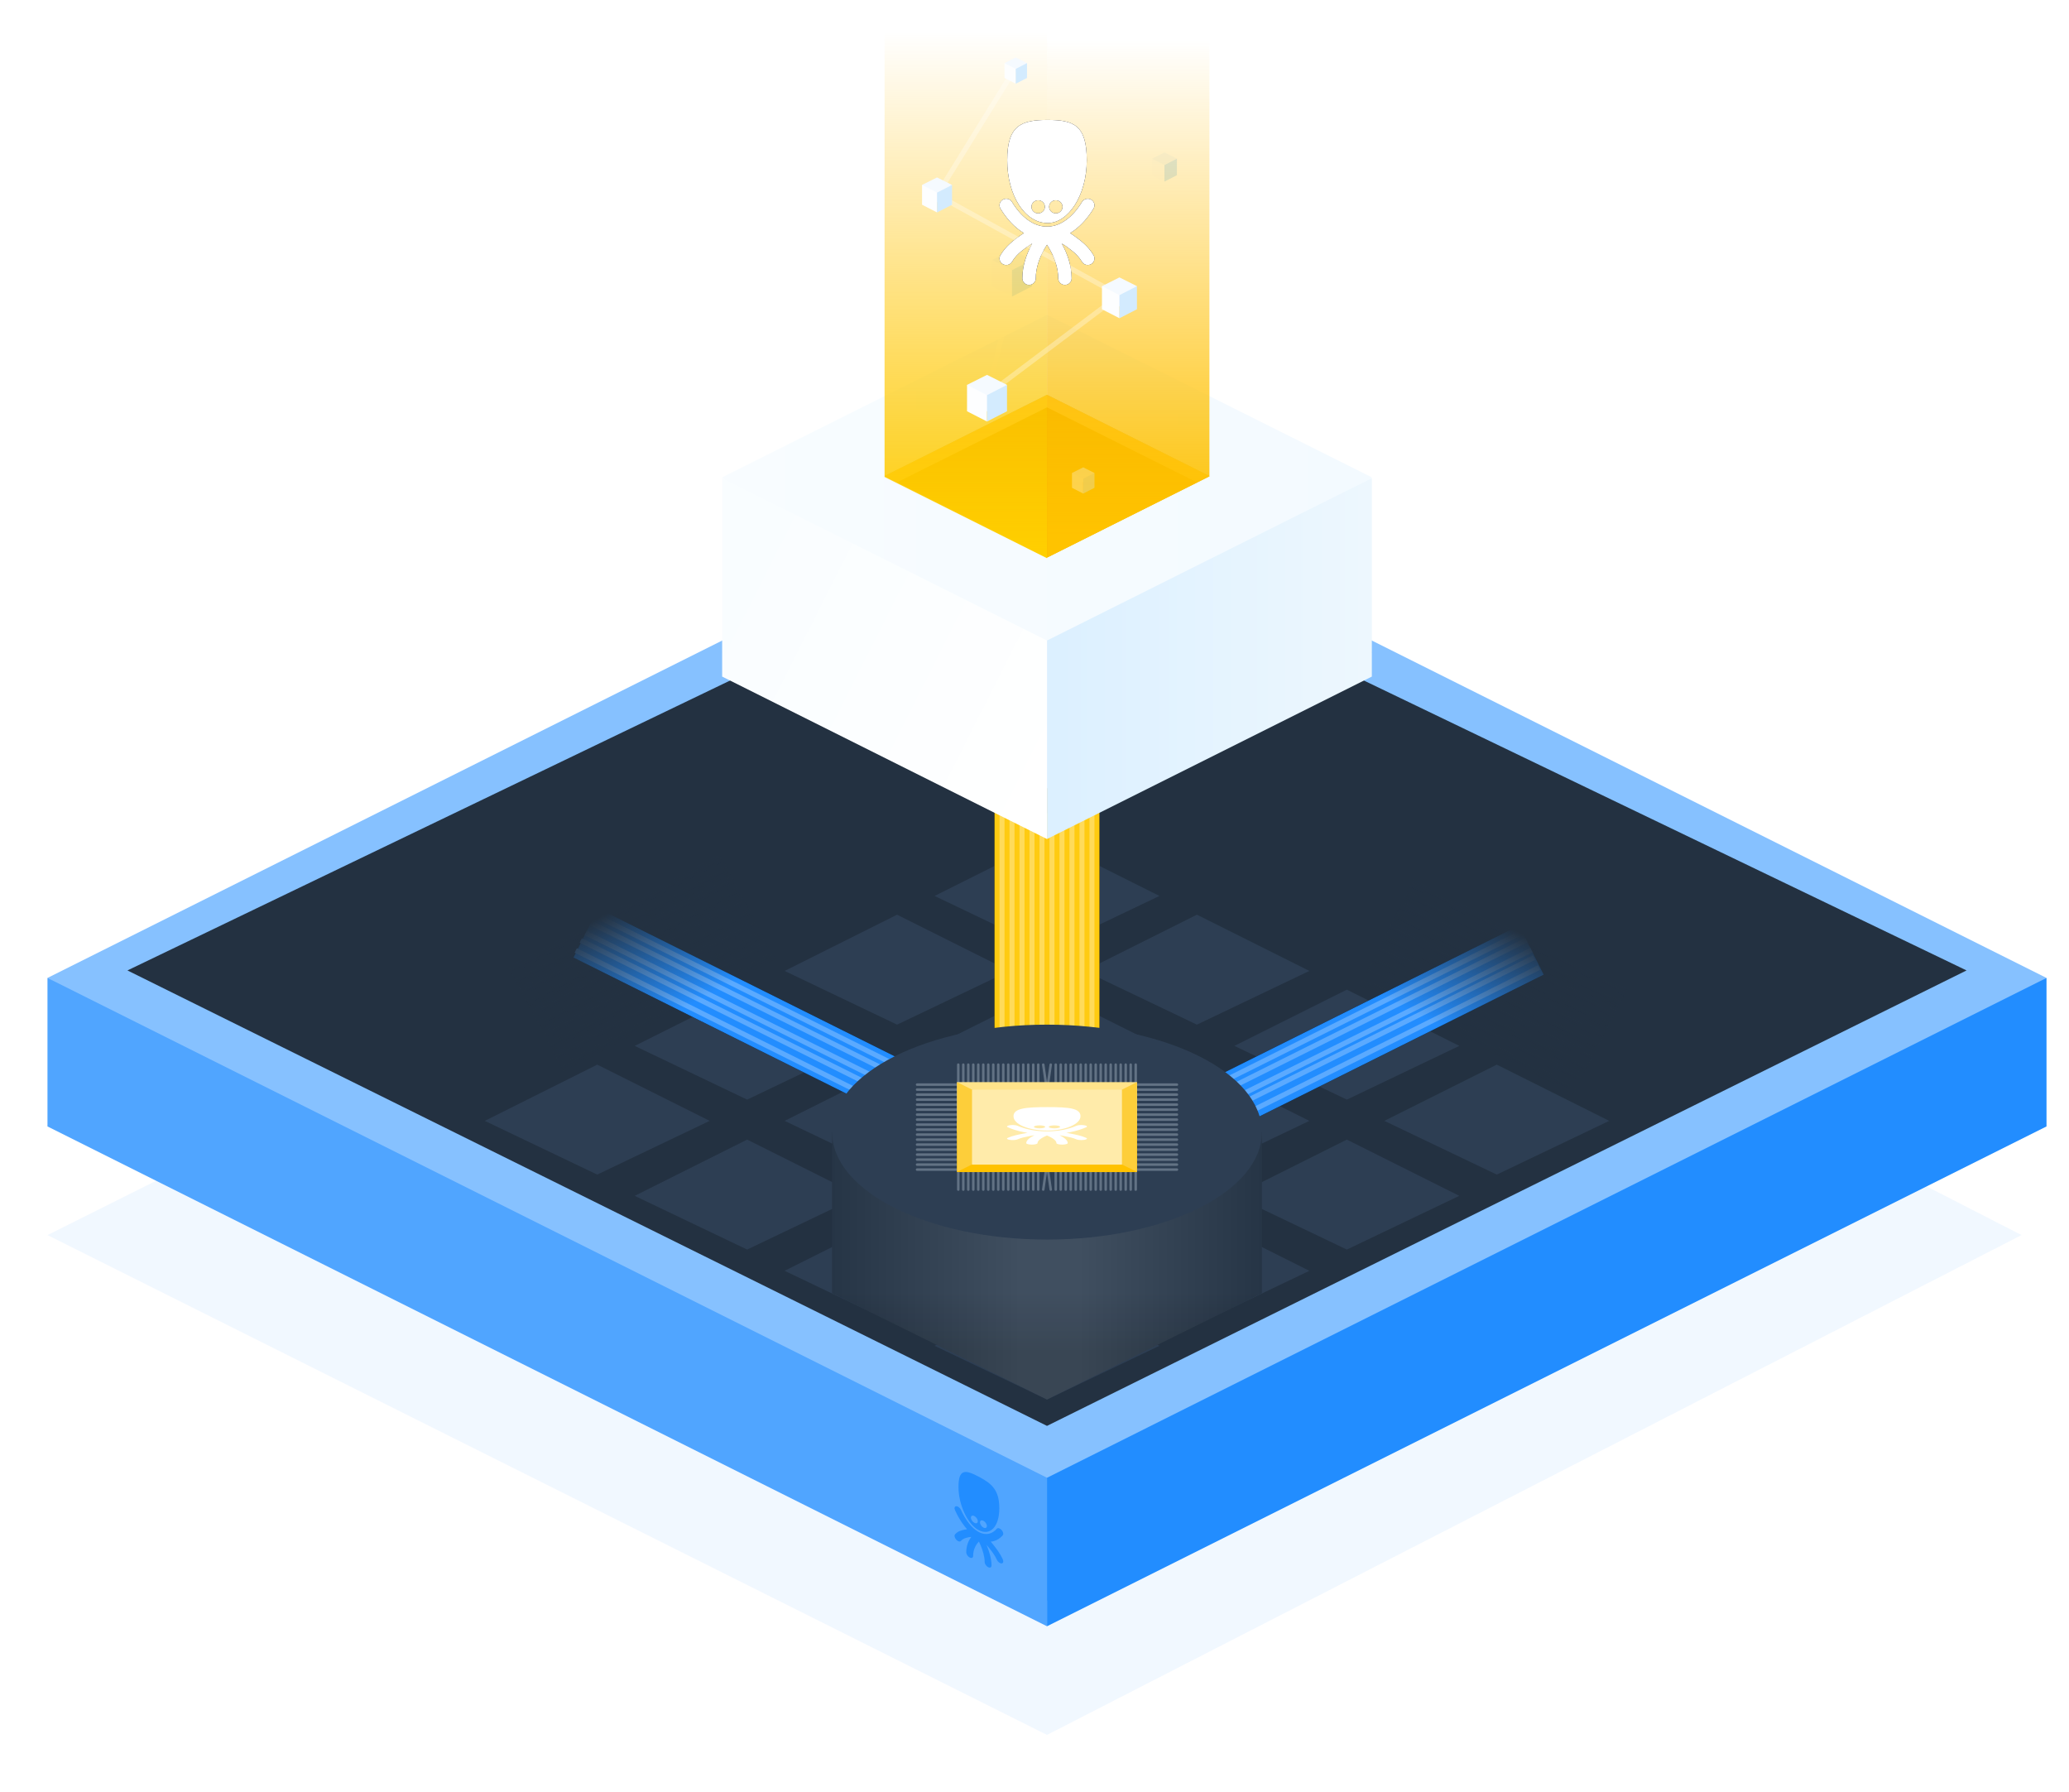 <?xml version="1.0" encoding="UTF-8"?>
<svg width="828px" height="717px" viewBox="0 0 828 717" version="1.1" xmlns="http://www.w3.org/2000/svg" xmlns:xlink="http://www.w3.org/1999/xlink">
    <!-- Generator: Sketch 52.4 (67378) - http://www.bohemiancoding.com/sketch -->
    <title>SVG2</title>
    <desc>Created with Sketch.</desc>
    <defs>
        <filter x="-3.8%" y="-7.5%" width="107.6%" height="115.0%" filterUnits="objectBoundingBox" id="filter-1">
            <feGaussianBlur stdDeviation="10" in="SourceGraphic"></feGaussianBlur>
        </filter>
        <rect id="path-2" x="0" y="0" width="42" height="107"></rect>
        <filter x="-42.9%" y="-16.8%" width="185.7%" height="133.6%" filterUnits="objectBoundingBox" id="filter-3">
            <feMorphology radius="1" operator="dilate" in="SourceAlpha" result="shadowSpreadOuter1"></feMorphology>
            <feOffset dx="0" dy="0" in="shadowSpreadOuter1" result="shadowOffsetOuter1"></feOffset>
            <feGaussianBlur stdDeviation="5" in="shadowOffsetOuter1" result="shadowBlurOuter1"></feGaussianBlur>
            <feColorMatrix values="0 0 0 0 1   0 0 0 0 0.831   0 0 0 0 0.298  0 0 0 1 0" type="matrix" in="shadowBlurOuter1"></feColorMatrix>
        </filter>
        <filter x="-17.3%" y="-34.8%" width="134.6%" height="169.5%" filterUnits="objectBoundingBox" id="filter-4">
            <feGaussianBlur stdDeviation="15" in="SourceGraphic"></feGaussianBlur>
        </filter>
        <linearGradient x1="100%" y1="50%" x2="0%" y2="50%" id="linearGradient-5">
            <stop stop-color="#F8FCFF" offset="0%"></stop>
            <stop stop-color="#F3FAFF" offset="100%"></stop>
        </linearGradient>
        <linearGradient x1="1.445%" y1="50%" x2="96.266%" y2="50%" id="linearGradient-6">
            <stop stop-color="#EDF7FE" offset="0%"></stop>
            <stop stop-color="#DCF0FF" offset="100%"></stop>
        </linearGradient>
        <linearGradient x1="100%" y1="87.312%" x2="0%" y2="30.934%" id="linearGradient-7">
            <stop stop-color="#FFFFFF" offset="0%"></stop>
            <stop stop-color="#F9FDFF" offset="100%"></stop>
        </linearGradient>
        <polygon id="path-8" points="65 146 130 178.5 65 211 0 178.5"></polygon>
        <filter x="-44.1%" y="-71.0%" width="188.2%" height="242.1%" filterUnits="objectBoundingBox" id="filter-9">
            <feMorphology radius="5" operator="dilate" in="SourceAlpha" result="shadowSpreadOuter1"></feMorphology>
            <feOffset dx="0" dy="0" in="shadowSpreadOuter1" result="shadowOffsetOuter1"></feOffset>
            <feGaussianBlur stdDeviation="10" in="shadowOffsetOuter1" result="shadowBlurOuter1"></feGaussianBlur>
            <feColorMatrix values="0 0 0 0 1   0 0 0 0 0.831   0 0 0 0 0.298  0 0 0 1 0" type="matrix" in="shadowBlurOuter1"></feColorMatrix>
        </filter>
        <linearGradient x1="50%" y1="0%" x2="50%" y2="98.86%" id="linearGradient-10">
            <stop stop-color="#FFBA00" stop-opacity="0" offset="0%"></stop>
            <stop stop-color="#FFCF00" offset="100%"></stop>
        </linearGradient>
        <linearGradient x1="100%" y1="1.663%" x2="100%" y2="96.037%" id="linearGradient-11">
            <stop stop-color="#FFBA00" stop-opacity="0" offset="0%"></stop>
            <stop stop-color="#FFC300" offset="100%"></stop>
        </linearGradient>
        <path d="M19.253,41.256 C10.089,41.256 3.082,30.147 3.082,16.077 C3.082,2.009 8.921,-9.9475983e-14 19.253,-9.9475983e-14 C29.586,-9.9475983e-14 34.918,2.009 34.918,16.077 C34.918,30.147 27.586,41.256 19.253,41.256 Z M37.628,54.098 C38.381,55.342 37.954,56.949 36.678,57.682 C36.248,57.928 35.779,58.044 35.316,58.044 C34.397,58.044 33.5,57.584 32.999,56.755 C32.134,55.329 31.248,54.314 30.251,53.387 C29.253,52.464 28.12,51.637 26.824,50.674 C26.19,50.207 25.559,49.802 24.929,49.458 C25.004,49.592 25.078,49.729 25.154,49.869 C26.974,53.275 28.853,58.002 28.862,63.385 C28.862,64.829 27.66,66 26.177,66 C24.691,66 23.489,64.829 23.489,63.385 C23.498,59.291 22.024,55.353 20.469,52.435 C19.965,51.483 19.458,50.643 18.999,49.941 C18.565,50.609 18.085,51.402 17.604,52.296 C16.024,55.228 14.5,59.229 14.509,63.385 C14.509,64.829 13.307,66 11.824,66 C10.341,66 9.139,64.829 9.139,63.385 C9.148,58.002 11.024,53.275 12.846,49.869 C12.921,49.729 12.995,49.592 13.071,49.458 C12.44,49.802 11.81,50.207 11.177,50.674 C9.878,51.637 8.745,52.464 7.75,53.387 C6.752,54.314 5.864,55.329 4.999,56.757 C4.246,58.002 2.599,58.415 1.323,57.682 C0.044,56.949 -0.381,55.342 0.372,54.098 C1.496,52.236 2.759,50.783 4.053,49.59 C5.35,48.394 6.655,47.451 7.923,46.508 C8.523,46.061 9.139,45.65 9.768,45.277 C9.139,44.904 8.523,44.49 7.923,44.043 C5.024,41.891 2.505,38.988 0.372,35.464 C-0.381,34.217 0.044,32.612 1.323,31.879 C2.599,31.146 4.246,31.56 4.999,32.804 C6.846,35.859 8.943,38.224 11.174,39.878 C13.568,41.641 15.918,42.515 18.336,42.653 C18.556,42.646 18.779,42.64 18.999,42.64 C19.222,42.64 19.442,42.646 19.662,42.653 C22.08,42.515 24.433,41.641 26.824,39.878 C29.055,38.224 31.154,35.859 32.999,32.804 C33.754,31.56 35.399,31.146 36.678,31.879 C37.954,32.612 38.381,34.217 37.628,35.462 C35.496,38.988 32.974,41.891 30.075,44.043 C29.475,44.49 28.86,44.904 28.233,45.277 C28.86,45.65 29.475,46.061 30.075,46.508 C31.345,47.451 32.648,48.394 33.947,49.59 C35.242,50.783 36.502,52.236 37.628,54.098 Z M15.467,32.132 C13.983,32.132 12.781,33.305 12.781,34.749 C12.781,36.197 13.983,37.368 15.467,37.368 C16.95,37.368 18.152,36.197 18.152,34.749 C18.152,33.305 16.95,32.132 15.467,32.132 Z M22.532,32.132 C21.049,32.132 19.846,33.305 19.846,34.749 C19.846,36.197 21.049,37.368 22.532,37.368 C24.015,37.368 25.217,36.197 25.217,34.749 C25.217,33.305 24.015,32.132 22.532,32.132 Z" id="path-12"></path>
        <filter x="-197.4%" y="-113.6%" width="494.7%" height="327.3%" filterUnits="objectBoundingBox" id="filter-13">
            <feOffset dx="0" dy="0" in="SourceAlpha" result="shadowOffsetOuter1"></feOffset>
            <feGaussianBlur stdDeviation="25" in="shadowOffsetOuter1" result="shadowBlurOuter1"></feGaussianBlur>
            <feColorMatrix values="0 0 0 0 1   0 0 0 0 0.863   0 0 0 0 0.349  0 0 0 1 0" type="matrix" in="shadowBlurOuter1"></feColorMatrix>
        </filter>
        <rect id="path-14" x="0.329" y="0.931" width="22" height="145"></rect>
        <filter x="-81.8%" y="-12.4%" width="263.6%" height="124.8%" filterUnits="objectBoundingBox" id="filter-15">
            <feMorphology radius="1" operator="dilate" in="SourceAlpha" result="shadowSpreadOuter1"></feMorphology>
            <feOffset dx="0" dy="0" in="shadowSpreadOuter1" result="shadowOffsetOuter1"></feOffset>
            <feGaussianBlur stdDeviation="5" in="shadowOffsetOuter1" result="shadowBlurOuter1"></feGaussianBlur>
            <feColorMatrix values="0 0 0 0 0.133   0 0 0 0 0.553   0 0 0 0 1  0 0 0 1 0" type="matrix" in="shadowBlurOuter1"></feColorMatrix>
        </filter>
        <rect id="path-16" x="0.127" y="0.992" width="22" height="160"></rect>
        <filter x="-81.8%" y="-11.2%" width="263.6%" height="122.5%" filterUnits="objectBoundingBox" id="filter-17">
            <feMorphology radius="1" operator="dilate" in="SourceAlpha" result="shadowSpreadOuter1"></feMorphology>
            <feOffset dx="0" dy="0" in="shadowSpreadOuter1" result="shadowOffsetOuter1"></feOffset>
            <feGaussianBlur stdDeviation="5" in="shadowOffsetOuter1" result="shadowBlurOuter1"></feGaussianBlur>
            <feColorMatrix values="0 0 0 0 0.133   0 0 0 0 0.553   0 0 0 0 1  0 0 0 1 0" type="matrix" in="shadowBlurOuter1"></feColorMatrix>
        </filter>
        <linearGradient x1="50%" y1="100%" x2="50%" y2="2.792%" id="linearGradient-18">
            <stop stop-color="#233141" stop-opacity="0" offset="0%"></stop>
            <stop stop-color="#233141" offset="77.208%"></stop>
        </linearGradient>
        <linearGradient x1="50%" y1="59.66%" x2="50%" y2="82.522%" id="linearGradient-19">
            <stop stop-color="#2A3B4E" offset="0%"></stop>
            <stop stop-color="#233141" offset="100%"></stop>
        </linearGradient>
        <linearGradient x1="100%" y1="50%" x2="0%" y2="50%" id="linearGradient-20">
            <stop stop-color="#000000" offset="0%"></stop>
            <stop stop-color="#FFFFFF" offset="41.883%"></stop>
            <stop stop-color="#FFFFFF" offset="56.844%"></stop>
            <stop stop-color="#000000" offset="100%"></stop>
        </linearGradient>
        <filter x="-14.6%" y="-29.2%" width="129.2%" height="158.3%" filterUnits="objectBoundingBox" id="filter-21">
            <feOffset dx="0" dy="0" in="SourceAlpha" result="shadowOffsetOuter1"></feOffset>
            <feGaussianBlur stdDeviation="2.5" in="shadowOffsetOuter1" result="shadowBlurOuter1"></feGaussianBlur>
            <feColorMatrix values="0 0 0 0 0   0 0 0 0 0   0 0 0 0 0  0 0 0 0.3 0" type="matrix" in="shadowBlurOuter1" result="shadowMatrixOuter1"></feColorMatrix>
            <feMerge>
                <feMergeNode in="shadowMatrixOuter1"></feMergeNode>
                <feMergeNode in="SourceGraphic"></feMergeNode>
            </feMerge>
        </filter>
    </defs>
    <g id="Website" stroke="none" stroke-width="1" fill="none" fill-rule="evenodd">
        <g id="home-illustration" transform="translate(-421, -315)">
            <g id="SVG2" transform="translate(440, 327)">
                <polygon id="Rectangle-11-Copy" fill="#228DFF" opacity="0.25" filter="url(#filter-1)" points="400 282.204 790 482.204 400 682.204 9.09494702e-13 482.204"></polygon>
                <polygon id="Rectangle-11" fill="#86C1FF" points="400 179.308 800 379.308 400 628.551 9.09494702e-13 379.308"></polygon>
                <polygon id="Rectangle-11-Copy-9" fill="#233141" points="400 199.308 768 376.308 400 558.551 32 376.308"></polygon>
                <path d="M400,504 L445,526.5 L400,548 L355,526.5 L400,504 Z M340,474 L385,496.5 L340,518 L295,496.5 L340,474 Z M280,444 L325,466.5 L280,488 L235,466.5 L280,444 Z M220,414 L265,436.5 L220,458 L175,436.5 L220,414 Z M460,474 L505,496.5 L460,518 L415,496.5 L460,474 Z M400,444 L445,466.5 L400,488 L355,466.5 L400,444 Z M340,414 L385,436.5 L340,458 L295,436.5 L340,414 Z M280,384 L325,406.5 L280,428 L235,406.5 L280,384 Z M520,444 L565,466.5 L520,488 L475,466.5 L520,444 Z M460,414 L505,436.5 L460,458 L415,436.5 L460,414 Z M400,384 L445,406.5 L400,428 L355,406.5 L400,384 Z M340,354 L385,376.5 L340,398 L295,376.5 L340,354 Z M580,414 L625,436.5 L580,458 L535,436.5 L580,414 Z M520,384 L565,406.5 L520,428 L475,406.5 L520,384 Z M460,354 L505,376.5 L460,398 L415,376.5 L460,354 Z M400,324 L445,346.5 L400,368 L355,346.5 L400,324 Z" id="Shape" fill="#2D3E53"></path>
                <polygon id="Rectangle-3" fill="#50A5FF" points="1.8189894e-12 379.308 400 579.308 400 638.729 1.8189894e-12 438.729"></polygon>
                <polygon id="Rectangle-3-Copy-2" fill="#228DFF" transform="translate(600, 509.019) scale(-1, 1) translate(-600, -509.019) " points="400 379.308 800 579.308 800 638.729 400 438.729"></polygon>
                <path d="M370.937,596.529 C371.698,596.131 372.315,596.416 372.315,597.165 C372.315,597.916 371.698,598.846 370.937,599.245 C370.176,599.643 369.559,599.359 369.559,598.608 C369.559,597.859 370.176,596.927 370.937,596.529 Z M374.563,594.631 C375.324,594.233 375.941,594.519 375.941,595.267 C375.941,596.018 375.324,596.949 374.563,597.347 C373.801,597.745 373.184,597.461 373.184,596.71 C373.184,595.961 373.801,595.03 374.563,594.631 Z M372.88,600.245 C377.156,598.006 380.919,590.275 380.919,582.977 C380.919,575.681 378.182,576.071 372.88,578.846 C367.578,581.622 364.582,584.232 364.582,591.529 C364.582,598.826 368.177,602.706 372.88,600.245 Z M382.31,601.969 C381.732,601.306 381.085,600.891 380.421,600.62 C379.754,600.349 379.085,600.21 378.434,600.061 C378.126,599.991 377.81,599.943 377.488,599.918 C377.81,599.556 378.126,599.176 378.434,598.783 C379.921,596.888 381.215,594.705 382.31,592.303 C382.696,591.455 382.477,590.738 381.822,590.701 C381.166,590.664 380.321,591.32 379.934,592.169 C378.987,594.249 377.91,596.039 376.765,597.496 C375.538,599.053 374.331,600.138 373.09,600.859 C372.977,600.915 372.864,600.971 372.75,601.03 C372.637,601.089 372.523,601.153 372.41,601.215 C371.169,601.793 369.963,601.971 368.734,601.699 C367.589,601.441 366.513,600.778 365.565,599.69 C365.179,599.246 364.334,599.474 363.679,600.197 C363.023,600.921 362.805,601.867 363.191,602.312 C364.285,603.567 365.578,604.396 367.066,604.733 C367.374,604.804 367.69,604.853 368.012,604.878 C367.69,605.24 367.374,605.619 367.066,606.012 C366.415,606.842 365.745,607.681 365.08,608.65 C364.416,609.616 363.768,610.709 363.191,611.976 C362.805,612.824 363.023,613.544 363.679,613.58 C364.334,613.618 365.179,612.961 365.565,612.113 C366.009,611.14 366.465,610.375 366.977,609.626 C367.488,608.88 368.069,608.147 368.736,607.298 C369.061,606.886 369.384,606.507 369.708,606.159 C369.668,606.249 369.63,606.34 369.592,606.433 C368.657,608.689 367.694,611.644 367.69,614.439 C367.69,615.188 368.307,615.472 369.068,615.074 C369.829,614.675 370.446,613.745 370.446,612.996 C370.441,610.843 371.223,608.359 372.034,606.414 C372.28,605.821 372.527,605.28 372.75,604.817 C372.985,605.058 373.246,605.357 373.504,605.716 C374.302,606.812 375.058,608.458 375.054,610.584 C375.054,611.333 375.671,611.617 376.433,611.218 C377.194,610.82 377.811,609.89 377.811,609.141 C377.806,606.351 376.842,604.404 375.908,603.127 C375.869,603.074 375.831,603.023 375.793,602.974 C376.116,602.983 376.44,603.023 376.765,603.095 C377.43,603.247 378.012,603.371 378.524,603.582 C379.036,603.795 379.49,604.084 379.934,604.591 C380.191,604.886 380.651,604.884 381.123,604.637 C381.36,604.513 381.602,604.326 381.822,604.084 C382.477,603.361 382.696,602.412 382.31,601.969 Z" id="logo" fill="#228DFF" fill-rule="nonzero" transform="translate(372.75, 596.127) scale(-1, 1) translate(-372.75, -596.127) "></path>
                <g id="Group-15" transform="translate(176, 0)">
                    <g id="Group-17" transform="translate(203, 298)" fill-rule="nonzero">
                        <g id="Rectangle">
                            <use fill="black" fill-opacity="1" filter="url(#filter-3)" xlink:href="#path-2"></use>
                            <use fill="#FFCB11" xlink:href="#path-2"></use>
                        </g>
                        <rect id="Rectangle-Copy" fill="#FFDB5A" x="2" y="0" width="2" height="107"></rect>
                        <rect id="Rectangle-Copy-2" fill="#FFDB5A" x="6" y="0" width="2" height="107"></rect>
                        <rect id="Rectangle-Copy-3" fill="#FFDB5A" x="10" y="0" width="2" height="107"></rect>
                        <rect id="Rectangle-Copy-4" fill="#FFDB5A" x="14" y="0" width="2" height="107"></rect>
                        <rect id="Rectangle-Copy-5" fill="#FFDB5A" x="18" y="0" width="2" height="107"></rect>
                        <rect id="Rectangle-Copy-13" fill="#FFDB5A" x="22" y="0" width="2" height="107"></rect>
                        <rect id="Rectangle-Copy-12" fill="#FFDB5A" x="26" y="0" width="2" height="107"></rect>
                        <rect id="Rectangle-Copy-11" fill="#FFDB5A" x="30" y="0" width="2" height="107"></rect>
                        <rect id="Rectangle-Copy-10" fill="#FFDB5A" x="34" y="0" width="2" height="107"></rect>
                        <rect id="Rectangle-Copy-9" fill="#FFDB5A" x="38" y="0" width="2" height="107"></rect>
                    </g>
                    <g id="Group-14" transform="translate(224, 219) scale(-1, 1) translate(-224, -219) translate(94, 114)">
                        <polygon id="Rectangle-11-Copy-10" fill="#233141" opacity="0.5" filter="url(#filter-4)" points="130 70 260 135 130 199.482 0 135"></polygon>
                        <polygon id="Rectangle-11" fill="url(#linearGradient-5)" points="130 0 260 65 130 189.482 0 65"></polygon>
                        <polygon id="Rectangle-3" fill="url(#linearGradient-6)" points="9.09494702e-13 65.308 130 130.308 130 209.729 9.09494702e-13 144.729"></polygon>
                        <polygon id="Rectangle-3-Copy-2" fill="url(#linearGradient-7)" transform="translate(195, 137.519) scale(-1, 1) translate(-195, -137.519) " points="130 65.308 260 130.308 260 209.729 130 144.729"></polygon>
                    </g>
                    <path d="M253,106.157 L271,52.333" id="Line-4" stroke="#FFFFFF" stroke-width="2" opacity="0.3" stroke-linecap="square" fill-rule="nonzero"></path>
                    <path d="M210,106.157 L200,146.5" id="Line-5" stroke="#FFFFFF" stroke-width="2" opacity="0.3" stroke-linecap="square" fill-rule="nonzero"></path>
                    <g id="box-copy-4" transform="translate(266, 49)">
                        <polygon id="Rectangle-11" fill="#F5FAFF" points="5 0 10 2.5 5 6.667 0 2.5"></polygon>
                        <polygon id="Rectangle-3" fill="#FDFEFF" points="0 2.5 5 5.067 5 11.667 0 9.1"></polygon>
                        <polygon id="Rectangle-3-Copy-2" fill="#D3EBFE" transform="translate(7.5, 7.083) scale(-1, 1) translate(-7.5, -7.083) " points="5 2.5 10 5.067 10 11.667 5 9.1"></polygon>
                    </g>
                    <g id="box-copy-7" transform="translate(202, 88)">
                        <polygon id="Rectangle-11" fill="#F5FAFF" points="8 0 16 4 8 14.667 0 4"></polygon>
                        <polygon id="Rectangle-3" fill="#FDFEFF" points="0 4 8 8.107 8 18.667 0 14.56"></polygon>
                        <polygon id="Rectangle-3-Copy-2" fill="#D3EBFE" transform="translate(12, 11.333) scale(-1, 1) translate(-12, -11.333) " points="8 4 16 8.107 16 18.667 8 14.56"></polygon>
                    </g>
                    <g id="glow" transform="translate(159, 0)">
                        <g id="Rectangle-11-Copy-12" opacity="0.5">
                            <use fill="black" fill-opacity="1" filter="url(#filter-9)" xlink:href="#path-8"></use>
                            <use fill="#FFCD46" fill-rule="evenodd" xlink:href="#path-8"></use>
                        </g>
                        <polygon id="Rectangle-11" fill="#FFCD46" points="65 146 130 178.5 65 211 0 178.5"></polygon>
                        <polygon id="Rectangle-11-Copy-6" fill="#ECAC00" points="65 151 125 181 65 211 5 181"></polygon>
                        <polygon id="Rectangle-3" fill="url(#linearGradient-10)" points="0 1 65 1 65 211.357 0 178.857"></polygon>
                        <polygon id="Rectangle-3-Copy-2" fill="url(#linearGradient-11)" transform="translate(97.5, 105.979) scale(-1, 1) translate(-97.5, -105.979) " points="65 0.8 130 0.8 130 211.157 65 178.657"></polygon>
                        <g id="Combined-Shape-2" transform="translate(46, 36)" fill-rule="nonzero">
                            <g id="Combined-Shape-3">
                                <g id="Combined-Shape">
                                    <use fill="black" fill-opacity="1" filter="url(#filter-13)" xlink:href="#path-12"></use>
                                    <use fill="#FFFFFF" xlink:href="#path-12"></use>
                                </g>
                            </g>
                        </g>
                    </g>
                    <path d="M180,66 L253,106.157" id="Line" stroke="#FFFFFF" stroke-width="2" opacity="0.3" stroke-linecap="square" fill-rule="nonzero"></path>
                    <path d="M200,146 L253,106.157" id="Line-2" stroke="#FFFFFF" stroke-width="2" opacity="0.3" stroke-linecap="square" fill-rule="nonzero"></path>
                    <path d="M180,66 L211.5,15" id="Line-3" stroke="#FFFFFF" stroke-width="2" opacity="0.3" stroke-linecap="square" fill-rule="nonzero"></path>
                    <g id="box-copy" transform="translate(174, 59)">
                        <polygon id="Rectangle-11" fill="#F5FAFF" points="6 0 12 3 6 10 0 3"></polygon>
                        <polygon id="Rectangle-3" fill="#FDFEFF" points="0 3 6 6.08 6 14 0 10.92"></polygon>
                        <polygon id="Rectangle-3-Copy-2" fill="#D3EBFE" transform="translate(9, 8.5) scale(-1, 1) translate(-9, -8.5) " points="6 3 12 6.08 12 14 6 10.92"></polygon>
                    </g>
                    <g id="box-copy-5" transform="translate(192, 138)">
                        <polygon id="Rectangle-11" fill="#F5FAFF" points="8 0 16 4 8 14.667 0 4"></polygon>
                        <polygon id="Rectangle-3" fill="#FDFEFF" points="0 4 8 8.107 8 18.667 0 14.56"></polygon>
                        <polygon id="Rectangle-3-Copy-2" fill="#D3EBFE" transform="translate(12, 11.333) scale(-1, 1) translate(-12, -11.333) " points="8 4 16 8.107 16 18.667 8 14.56"></polygon>
                    </g>
                    <g id="box-copy-6" transform="translate(207, 11)">
                        <polygon id="Rectangle-11" fill="#F5FAFF" points="4.5 0 9 2.25 4.5 6 0 2.25"></polygon>
                        <polygon id="Rectangle-3" fill="#FDFEFF" points="0 2.25 4.5 4.56 4.5 10.5 0 8.19"></polygon>
                        <polygon id="Rectangle-3-Copy-2" fill="#D3EBFE" transform="translate(6.75, 6.375) scale(-1, 1) translate(-6.75, -6.375) " points="4.5 2.25 9 4.56 9 10.5 4.5 8.19"></polygon>
                    </g>
                    <g id="box-copy-8" opacity="0.3" transform="translate(234, 175)">
                        <polygon id="Rectangle-11" fill="#F5FAFF" points="4.5 0 9 2.25 4.5 6 0 2.25"></polygon>
                        <polygon id="Rectangle-3" fill="#FDFEFF" points="0 2.25 4.5 4.56 4.5 10.5 0 8.19"></polygon>
                        <polygon id="Rectangle-3-Copy-2" fill="#D3EBFE" transform="translate(6.75, 6.375) scale(-1, 1) translate(-6.75, -6.375) " points="4.5 2.25 9 4.56 9 10.5 4.5 8.19"></polygon>
                    </g>
                    <g id="box-copy-3" transform="translate(246, 99)">
                        <polygon id="Rectangle-11" fill="#F5FAFF" points="7 0 14 3.5 7 11.667 0 3.5"></polygon>
                        <polygon id="Rectangle-3" fill="#FDFEFF" points="0 3.5 7 7.093 7 16.333 0 12.74"></polygon>
                        <polygon id="Rectangle-3-Copy-2" fill="#D3EBFE" transform="translate(10.5, 9.917) scale(-1, 1) translate(-10.5, -9.917) " points="7 3.5 14 7.093 14 16.333 7 12.74"></polygon>
                    </g>
                    <g id="DATA-LINK" transform="translate(353.014, 400.684) rotate(63.5) translate(-353.014, -400.684) translate(341.514, 327.184)" fill-rule="nonzero">
                        <g id="Rectangle">
                            <use fill="black" fill-opacity="1" filter="url(#filter-15)" xlink:href="#path-14"></use>
                            <use fill="#228DFF" xlink:href="#path-14"></use>
                        </g>
                        <rect id="Rectangle-Copy" fill="#5BAAFF" x="2.28" y="1.387" width="2" height="145"></rect>
                        <rect id="Rectangle-Copy-2" fill="#5BAAFF" x="5.857" y="0.936" width="2" height="145"></rect>
                        <rect id="Rectangle-Copy-3" fill="#5BAAFF" x="10.329" y="0.931" width="2" height="145"></rect>
                        <rect id="Rectangle-Copy-4" fill="#5BAAFF" x="13.46" y="1.374" width="2" height="145"></rect>
                        <rect id="Rectangle-Copy-5" fill="#5BAAFF" x="17.933" y="1.369" width="2" height="145"></rect>
                    </g>
                    <g id="Group-17-Copy-2" transform="translate(110.84, 397.337) scale(-1, 1) rotate(63.5) translate(-110.84, -397.337) translate(99.34, 316.337)" fill-rule="nonzero">
                        <g id="Rectangle">
                            <use fill="black" fill-opacity="1" filter="url(#filter-17)" xlink:href="#path-16"></use>
                            <use fill="#228DFF" xlink:href="#path-16"></use>
                        </g>
                        <rect id="Rectangle-Copy" fill="#5BAAFF" x="2.078" y="1.449" width="2" height="160"></rect>
                        <rect id="Rectangle-Copy-2" fill="#5BAAFF" x="5.655" y="0.997" width="2" height="160"></rect>
                        <rect id="Rectangle-Copy-3" fill="#5BAAFF" x="10.127" y="0.992" width="2" height="160"></rect>
                        <rect id="Rectangle-Copy-4" fill="#5BAAFF" x="13.704" y="0.541" width="2" height="160"></rect>
                        <rect id="Rectangle-Copy-5" fill="#5BAAFF" x="18.176" y="0.536" width="2" height="160"></rect>
                    </g>
                    <rect id="Rectangle" fill="url(#linearGradient-18)" fill-rule="nonzero" transform="translate(58.069, 366.258) rotate(-28) translate(-58.069, -366.258) " x="10.069" y="334.258" width="96" height="64"></rect>
                    <rect id="Rectangle" fill="url(#linearGradient-18)" fill-rule="nonzero" transform="translate(406.405, 375.789) scale(-1, 1) rotate(-27) translate(-406.405, -375.789) " x="358.405" y="343.789" width="96" height="64"></rect>
                    <polygon id="Rectangle" fill="url(#linearGradient-19)" fill-rule="nonzero" points="138 441 310 441 310 505.473 224 548 138 505.445"></polygon>
                    <polygon id="Rectangle-Copy-6" fill-opacity="0.1" fill="url(#linearGradient-20)" fill-rule="nonzero" style="mix-blend-mode: multiply;" points="138 441 310 441 310 505.473 224 548 138 505.445"></polygon>
                    <ellipse id="Oval" fill="#2D3E53" fill-rule="nonzero" cx="224" cy="441" rx="86" ry="43"></ellipse>
                </g>
                <g id="Group-19" transform="translate(364, 457)" fill-rule="nonzero" stroke="#627284" stroke-linecap="round" stroke-linejoin="round">
                    <path d="M0.5,-4.97379915e-14 L0.5,7" id="Line-6"></path>
                    <path d="M2.5,-4.97379915e-14 L2.5,7" id="Line-6-Copy"></path>
                    <path d="M4.5,-4.97379915e-14 L4.5,7" id="Line-6-Copy-2"></path>
                    <path d="M6.5,-4.97379915e-14 L6.5,7" id="Line-6-Copy-3"></path>
                    <path d="M8.5,-4.97379915e-14 L8.5,7" id="Line-6-Copy-4"></path>
                    <path d="M10.5,-4.97379915e-14 L10.5,7" id="Line-6-Copy-5"></path>
                    <path d="M12.5,-4.97379915e-14 L12.5,7" id="Line-6-Copy-6"></path>
                    <path d="M14.5,-4.97379915e-14 L14.5,7" id="Line-6-Copy-7"></path>
                    <path d="M16.5,-4.97379915e-14 L16.5,7" id="Line-6-Copy-8"></path>
                    <path d="M18.5,-4.97379915e-14 L18.5,7" id="Line-6-Copy-9"></path>
                    <path d="M20.5,-4.97379915e-14 L20.5,7" id="Line-6-Copy-10"></path>
                    <path d="M22.5,-4.97379915e-14 L22.5,7" id="Line-6-Copy-11"></path>
                    <path d="M24.5,-4.97379915e-14 L24.5,7" id="Line-6-Copy-12"></path>
                    <path d="M26.5,-4.97379915e-14 L26.5,7" id="Line-6-Copy-13"></path>
                    <path d="M28.5,-4.97379915e-14 L28.5,7" id="Line-6-Copy-14"></path>
                    <path d="M30.5,-4.97379915e-14 L30.5,7" id="Line-6-Copy-15"></path>
                    <path d="M32.5,-4.97379915e-14 L32.5,7" id="Line-6-Copy-16"></path>
                    <path d="M35.5,7.10542736e-15 L34.5,7" id="Line-6-Copy-34"></path>
                    <path d="M37.5,7.10542736e-15 L36.5,7" id="Line-6-Copy-35" transform="translate(37, 3.5) scale(-1, 1) translate(-37, -3.5) "></path>
                    <path d="M39.5,-4.97379915e-14 L39.5,7" id="Line-6-Copy-33"></path>
                    <path d="M41.5,-4.97379915e-14 L41.5,7" id="Line-6-Copy-32"></path>
                    <path d="M43.5,-4.97379915e-14 L43.5,7" id="Line-6-Copy-31"></path>
                    <path d="M45.5,-4.97379915e-14 L45.5,7" id="Line-6-Copy-30"></path>
                    <path d="M47.5,-4.97379915e-14 L47.5,7" id="Line-6-Copy-29"></path>
                    <path d="M49.5,-4.97379915e-14 L49.5,7" id="Line-6-Copy-28"></path>
                    <path d="M51.5,-4.97379915e-14 L51.5,7" id="Line-6-Copy-27"></path>
                    <path d="M53.5,-4.97379915e-14 L53.5,7" id="Line-6-Copy-26"></path>
                    <path d="M55.5,-4.97379915e-14 L55.5,7" id="Line-6-Copy-25"></path>
                    <path d="M57.5,-4.97379915e-14 L57.5,7" id="Line-6-Copy-24"></path>
                    <path d="M59.5,-4.97379915e-14 L59.5,7" id="Line-6-Copy-23"></path>
                    <path d="M61.5,-4.97379915e-14 L61.5,7" id="Line-6-Copy-22"></path>
                    <path d="M63.5,-4.97379915e-14 L63.5,7" id="Line-6-Copy-21"></path>
                    <path d="M65.5,-4.97379915e-14 L65.5,7" id="Line-6-Copy-20"></path>
                    <path d="M67.5,-4.97379915e-14 L67.5,7" id="Line-6-Copy-19"></path>
                    <path d="M69.5,-4.97379915e-14 L69.5,7" id="Line-6-Copy-18"></path>
                    <path d="M71.5,-4.97379915e-14 L71.5,7" id="Line-6-Copy-17"></path>
                </g>
                <g id="Group-19-Copy" transform="translate(400, 417.5) scale(1, -1) translate(-400, -417.5) translate(364, 414)" fill-rule="nonzero" stroke="#627284" stroke-linecap="round">
                    <path d="M0.5,-4.97379915e-14 L0.5,7" id="Line-6"></path>
                    <path d="M2.5,-4.97379915e-14 L2.5,7" id="Line-6-Copy"></path>
                    <path d="M4.5,-4.97379915e-14 L4.5,7" id="Line-6-Copy-2"></path>
                    <path d="M6.5,-4.97379915e-14 L6.5,7" id="Line-6-Copy-3"></path>
                    <path d="M8.5,-4.97379915e-14 L8.5,7" id="Line-6-Copy-4"></path>
                    <path d="M10.5,-4.97379915e-14 L10.5,7" id="Line-6-Copy-5"></path>
                    <path d="M12.5,-4.97379915e-14 L12.5,7" id="Line-6-Copy-6"></path>
                    <path d="M14.5,-4.97379915e-14 L14.5,7" id="Line-6-Copy-7"></path>
                    <path d="M16.5,-4.97379915e-14 L16.5,7" id="Line-6-Copy-8"></path>
                    <path d="M18.5,-4.97379915e-14 L18.5,7" id="Line-6-Copy-9"></path>
                    <path d="M20.5,-4.97379915e-14 L20.5,7" id="Line-6-Copy-10"></path>
                    <path d="M22.5,-4.97379915e-14 L22.5,7" id="Line-6-Copy-11"></path>
                    <path d="M24.5,-4.97379915e-14 L24.5,7" id="Line-6-Copy-12"></path>
                    <path d="M26.5,-4.97379915e-14 L26.5,7" id="Line-6-Copy-13"></path>
                    <path d="M28.5,-4.97379915e-14 L28.5,7" id="Line-6-Copy-14"></path>
                    <path d="M30.5,-4.97379915e-14 L30.5,7" id="Line-6-Copy-15"></path>
                    <path d="M32.5,-4.97379915e-14 L32.5,7" id="Line-6-Copy-16"></path>
                    <path d="M35.5,7.10542736e-15 L34.5,7" id="Line-6-Copy-34"></path>
                    <path d="M37.5,7.10542736e-15 L36.5,7" id="Line-6-Copy-35" transform="translate(37, 3.5) scale(-1, 1) translate(-37, -3.5) "></path>
                    <path d="M39.5,-4.97379915e-14 L39.5,7" id="Line-6-Copy-33"></path>
                    <path d="M41.5,-4.97379915e-14 L41.5,7" id="Line-6-Copy-32"></path>
                    <path d="M43.5,-4.97379915e-14 L43.5,7" id="Line-6-Copy-31"></path>
                    <path d="M45.5,-4.97379915e-14 L45.5,7" id="Line-6-Copy-30"></path>
                    <path d="M47.5,-4.97379915e-14 L47.5,7" id="Line-6-Copy-29"></path>
                    <path d="M49.5,-4.97379915e-14 L49.5,7" id="Line-6-Copy-28"></path>
                    <path d="M51.5,-4.97379915e-14 L51.5,7" id="Line-6-Copy-27"></path>
                    <path d="M53.5,-4.97379915e-14 L53.5,7" id="Line-6-Copy-26"></path>
                    <path d="M55.5,-4.97379915e-14 L55.5,7" id="Line-6-Copy-25"></path>
                    <path d="M57.5,-4.97379915e-14 L57.5,7" id="Line-6-Copy-24"></path>
                    <path d="M59.5,-4.97379915e-14 L59.5,7" id="Line-6-Copy-23"></path>
                    <path d="M61.5,-4.97379915e-14 L61.5,7" id="Line-6-Copy-22"></path>
                    <path d="M63.5,-4.97379915e-14 L63.5,7" id="Line-6-Copy-21"></path>
                    <path d="M65.5,-4.97379915e-14 L65.5,7" id="Line-6-Copy-20"></path>
                    <path d="M67.5,-4.97379915e-14 L67.5,7" id="Line-6-Copy-19"></path>
                    <path d="M69.5,-4.97379915e-14 L69.5,7" id="Line-6-Copy-18"></path>
                    <path d="M71.5,-4.97379915e-14 L71.5,7" id="Line-6-Copy-17"></path>
                </g>
                <g id="Group-20" transform="translate(348, 421)" fill-rule="nonzero" stroke="#627284" stroke-linecap="round">
                    <path d="M16,1 L-1.77635684e-15,1" id="Line-7"></path>
                    <path d="M16,3 L-1.77635684e-15,3" id="Line-7-Copy"></path>
                    <path d="M16,5 L-1.77635684e-15,5" id="Line-7-Copy-2"></path>
                    <path d="M16,7 L-1.77635684e-15,7" id="Line-7-Copy-3"></path>
                    <path d="M16,9 L-1.77635684e-15,9" id="Line-7-Copy-4"></path>
                    <path d="M16,11 L-1.77635684e-15,11" id="Line-7-Copy-5"></path>
                    <path d="M16,13 L-1.77635684e-15,13" id="Line-7-Copy-6"></path>
                    <path d="M16,15 L-1.77635684e-15,15" id="Line-7-Copy-7"></path>
                    <path d="M16,17 L-1.77635684e-15,17" id="Line-7-Copy-8"></path>
                    <path d="M16,19 L-1.77635684e-15,19" id="Line-7-Copy-9"></path>
                    <path d="M16,21 L-1.77635684e-15,21" id="Line-7-Copy-10"></path>
                    <path d="M16,23 L-1.77635684e-15,23" id="Line-7-Copy-11"></path>
                    <path d="M16,25 L-1.77635684e-15,25" id="Line-7-Copy-12"></path>
                    <path d="M16,27 L-1.77635684e-15,27" id="Line-7-Copy-13"></path>
                    <path d="M16,29 L-1.77635684e-15,29" id="Line-7-Copy-14"></path>
                    <path d="M16,31 L-1.77635684e-15,31" id="Line-7-Copy-15"></path>
                    <path d="M16,33 L-1.77635684e-15,33" id="Line-7-Copy-16"></path>
                    <path d="M16,35 L-1.77635684e-15,35" id="Line-7-Copy-17"></path>
                </g>
                <g id="Group-20-Copy" transform="translate(436, 421)" fill-rule="nonzero" stroke="#627284" stroke-linecap="round">
                    <path d="M16,1 L-1.77635684e-15,1" id="Line-7"></path>
                    <path d="M16,3 L-1.77635684e-15,3" id="Line-7-Copy"></path>
                    <path d="M16,5 L-1.77635684e-15,5" id="Line-7-Copy-2"></path>
                    <path d="M16,7 L-1.77635684e-15,7" id="Line-7-Copy-3"></path>
                    <path d="M16,9 L-1.77635684e-15,9" id="Line-7-Copy-4"></path>
                    <path d="M16,11 L-1.77635684e-15,11" id="Line-7-Copy-5"></path>
                    <path d="M16,13 L-1.77635684e-15,13" id="Line-7-Copy-6"></path>
                    <path d="M16,15 L-1.77635684e-15,15" id="Line-7-Copy-7"></path>
                    <path d="M16,17 L-1.77635684e-15,17" id="Line-7-Copy-8"></path>
                    <path d="M16,19 L-1.77635684e-15,19" id="Line-7-Copy-9"></path>
                    <path d="M16,21 L-1.77635684e-15,21" id="Line-7-Copy-10"></path>
                    <path d="M16,23 L-1.77635684e-15,23" id="Line-7-Copy-11"></path>
                    <path d="M16,25 L-1.77635684e-15,25" id="Line-7-Copy-12"></path>
                    <path d="M16,27 L-1.77635684e-15,27" id="Line-7-Copy-13"></path>
                    <path d="M16,29 L-1.77635684e-15,29" id="Line-7-Copy-14"></path>
                    <path d="M16,31 L-1.77635684e-15,31" id="Line-7-Copy-15"></path>
                    <path d="M16,33 L-1.77635684e-15,33" id="Line-7-Copy-16"></path>
                    <path d="M16,35 L-1.77635684e-15,35" id="Line-7-Copy-17"></path>
                </g>
                <g id="Group-18" filter="url(#filter-21)" transform="translate(364, 421)">
                    <rect id="Rectangle-Copy-7" fill="#FFE38A" fill-rule="nonzero" x="0" y="0" width="72" height="20"></rect>
                    <rect id="Rectangle-Copy-8" fill="#FFC200" fill-rule="nonzero" x="0" y="16" width="72" height="20"></rect>
                    <path d="M9.305,15.305 L20,26 L3.55271368e-15,35.92 L3.55271368e-15,6 L3.55271368e-15,-3.19744231e-14 L20,10 L9.305,15.305 Z M62.695,15.305 L52,10 L72,-4.61852778e-14 L72,6 L72,35.92 L52,26 L62.695,15.305 Z" id="Combined-Shape" fill="#FDCE3A"></path>
                    <rect id="Rectangle" fill="#FFEBAA" fill-rule="nonzero" x="6" y="3" width="60" height="30"></rect>
                </g>
                <g id="Combined-Shape-2" transform="translate(384, 431)" fill="#FFFFFF" fill-rule="nonzero">
                    <g id="Combined-Shape-3">
                        <path d="M16.213,9.376 C8.496,9.376 2.596,6.852 2.596,3.654 C2.596,0.457 7.512,-9.59232693e-14 16.213,-9.59232693e-14 C24.914,-9.59232693e-14 29.405,0.457 29.405,3.654 C29.405,6.852 23.23,9.376 16.213,9.376 Z M31.687,12.295 C32.321,12.578 31.961,12.943 30.886,13.11 C30.525,13.165 30.13,13.192 29.74,13.192 C28.966,13.192 28.211,13.087 27.789,12.899 C27.06,12.575 26.315,12.344 25.474,12.133 C24.634,11.924 23.68,11.736 22.588,11.517 C22.055,11.411 21.523,11.319 20.993,11.24 C21.056,11.271 21.118,11.302 21.182,11.334 C22.715,12.108 24.297,13.182 24.305,14.406 C24.305,14.734 23.292,15 22.043,15 C20.793,15 19.78,14.734 19.78,14.406 C19.788,13.475 18.546,12.58 17.237,11.917 C16.813,11.701 16.385,11.51 15.999,11.35 C15.634,11.502 15.229,11.682 14.824,11.886 C13.494,12.552 12.211,13.461 12.218,14.406 C12.218,14.734 11.206,15 9.957,15 C8.708,15 7.696,14.734 7.696,14.406 C7.703,13.182 9.283,12.108 10.818,11.334 C10.88,11.302 10.943,11.271 11.007,11.24 C10.475,11.319 9.946,11.411 9.412,11.517 C8.318,11.736 7.364,11.924 6.526,12.133 C5.686,12.344 4.938,12.575 4.21,12.899 C3.576,13.182 2.189,13.276 1.114,13.11 C0.037,12.943 -0.32,12.578 0.314,12.295 C1.26,11.872 2.323,11.542 3.413,11.27 C4.505,10.999 5.605,10.784 6.672,10.57 C7.177,10.468 7.696,10.375 8.225,10.29 C7.696,10.205 7.177,10.111 6.672,10.01 C4.231,9.521 2.109,8.861 0.314,8.06 C-0.32,7.777 0.037,7.412 1.114,7.245 C2.189,7.079 3.576,7.173 4.21,7.456 C5.765,8.15 7.531,8.687 9.41,9.063 C11.425,9.464 13.405,9.662 15.441,9.694 C15.626,9.692 15.814,9.691 15.999,9.691 C16.187,9.691 16.372,9.692 16.558,9.694 C18.594,9.662 20.575,9.464 22.588,9.063 C24.468,8.687 26.235,8.15 27.789,7.456 C28.424,7.173 29.81,7.079 30.886,7.245 C31.961,7.412 32.321,7.777 31.687,8.059 C29.891,8.861 27.768,9.521 25.327,10.01 C24.821,10.111 24.303,10.205 23.775,10.29 C24.303,10.375 24.821,10.468 25.327,10.57 C26.396,10.784 27.493,10.999 28.587,11.27 C29.677,11.542 30.739,11.872 31.687,12.295 Z M13.024,7.303 C11.776,7.303 10.763,7.569 10.763,7.897 C10.763,8.227 11.776,8.493 13.024,8.493 C14.273,8.493 15.286,8.227 15.286,7.897 C15.286,7.569 14.273,7.303 13.024,7.303 Z M18.974,7.303 C17.725,7.303 16.713,7.569 16.713,7.897 C16.713,8.227 17.725,8.493 18.974,8.493 C20.223,8.493 21.235,8.227 21.235,7.897 C21.235,7.569 20.223,7.303 18.974,7.303 Z" id="Combined-Shape"></path>
                    </g>
                </g>
            </g>
        </g>
    </g>
</svg>